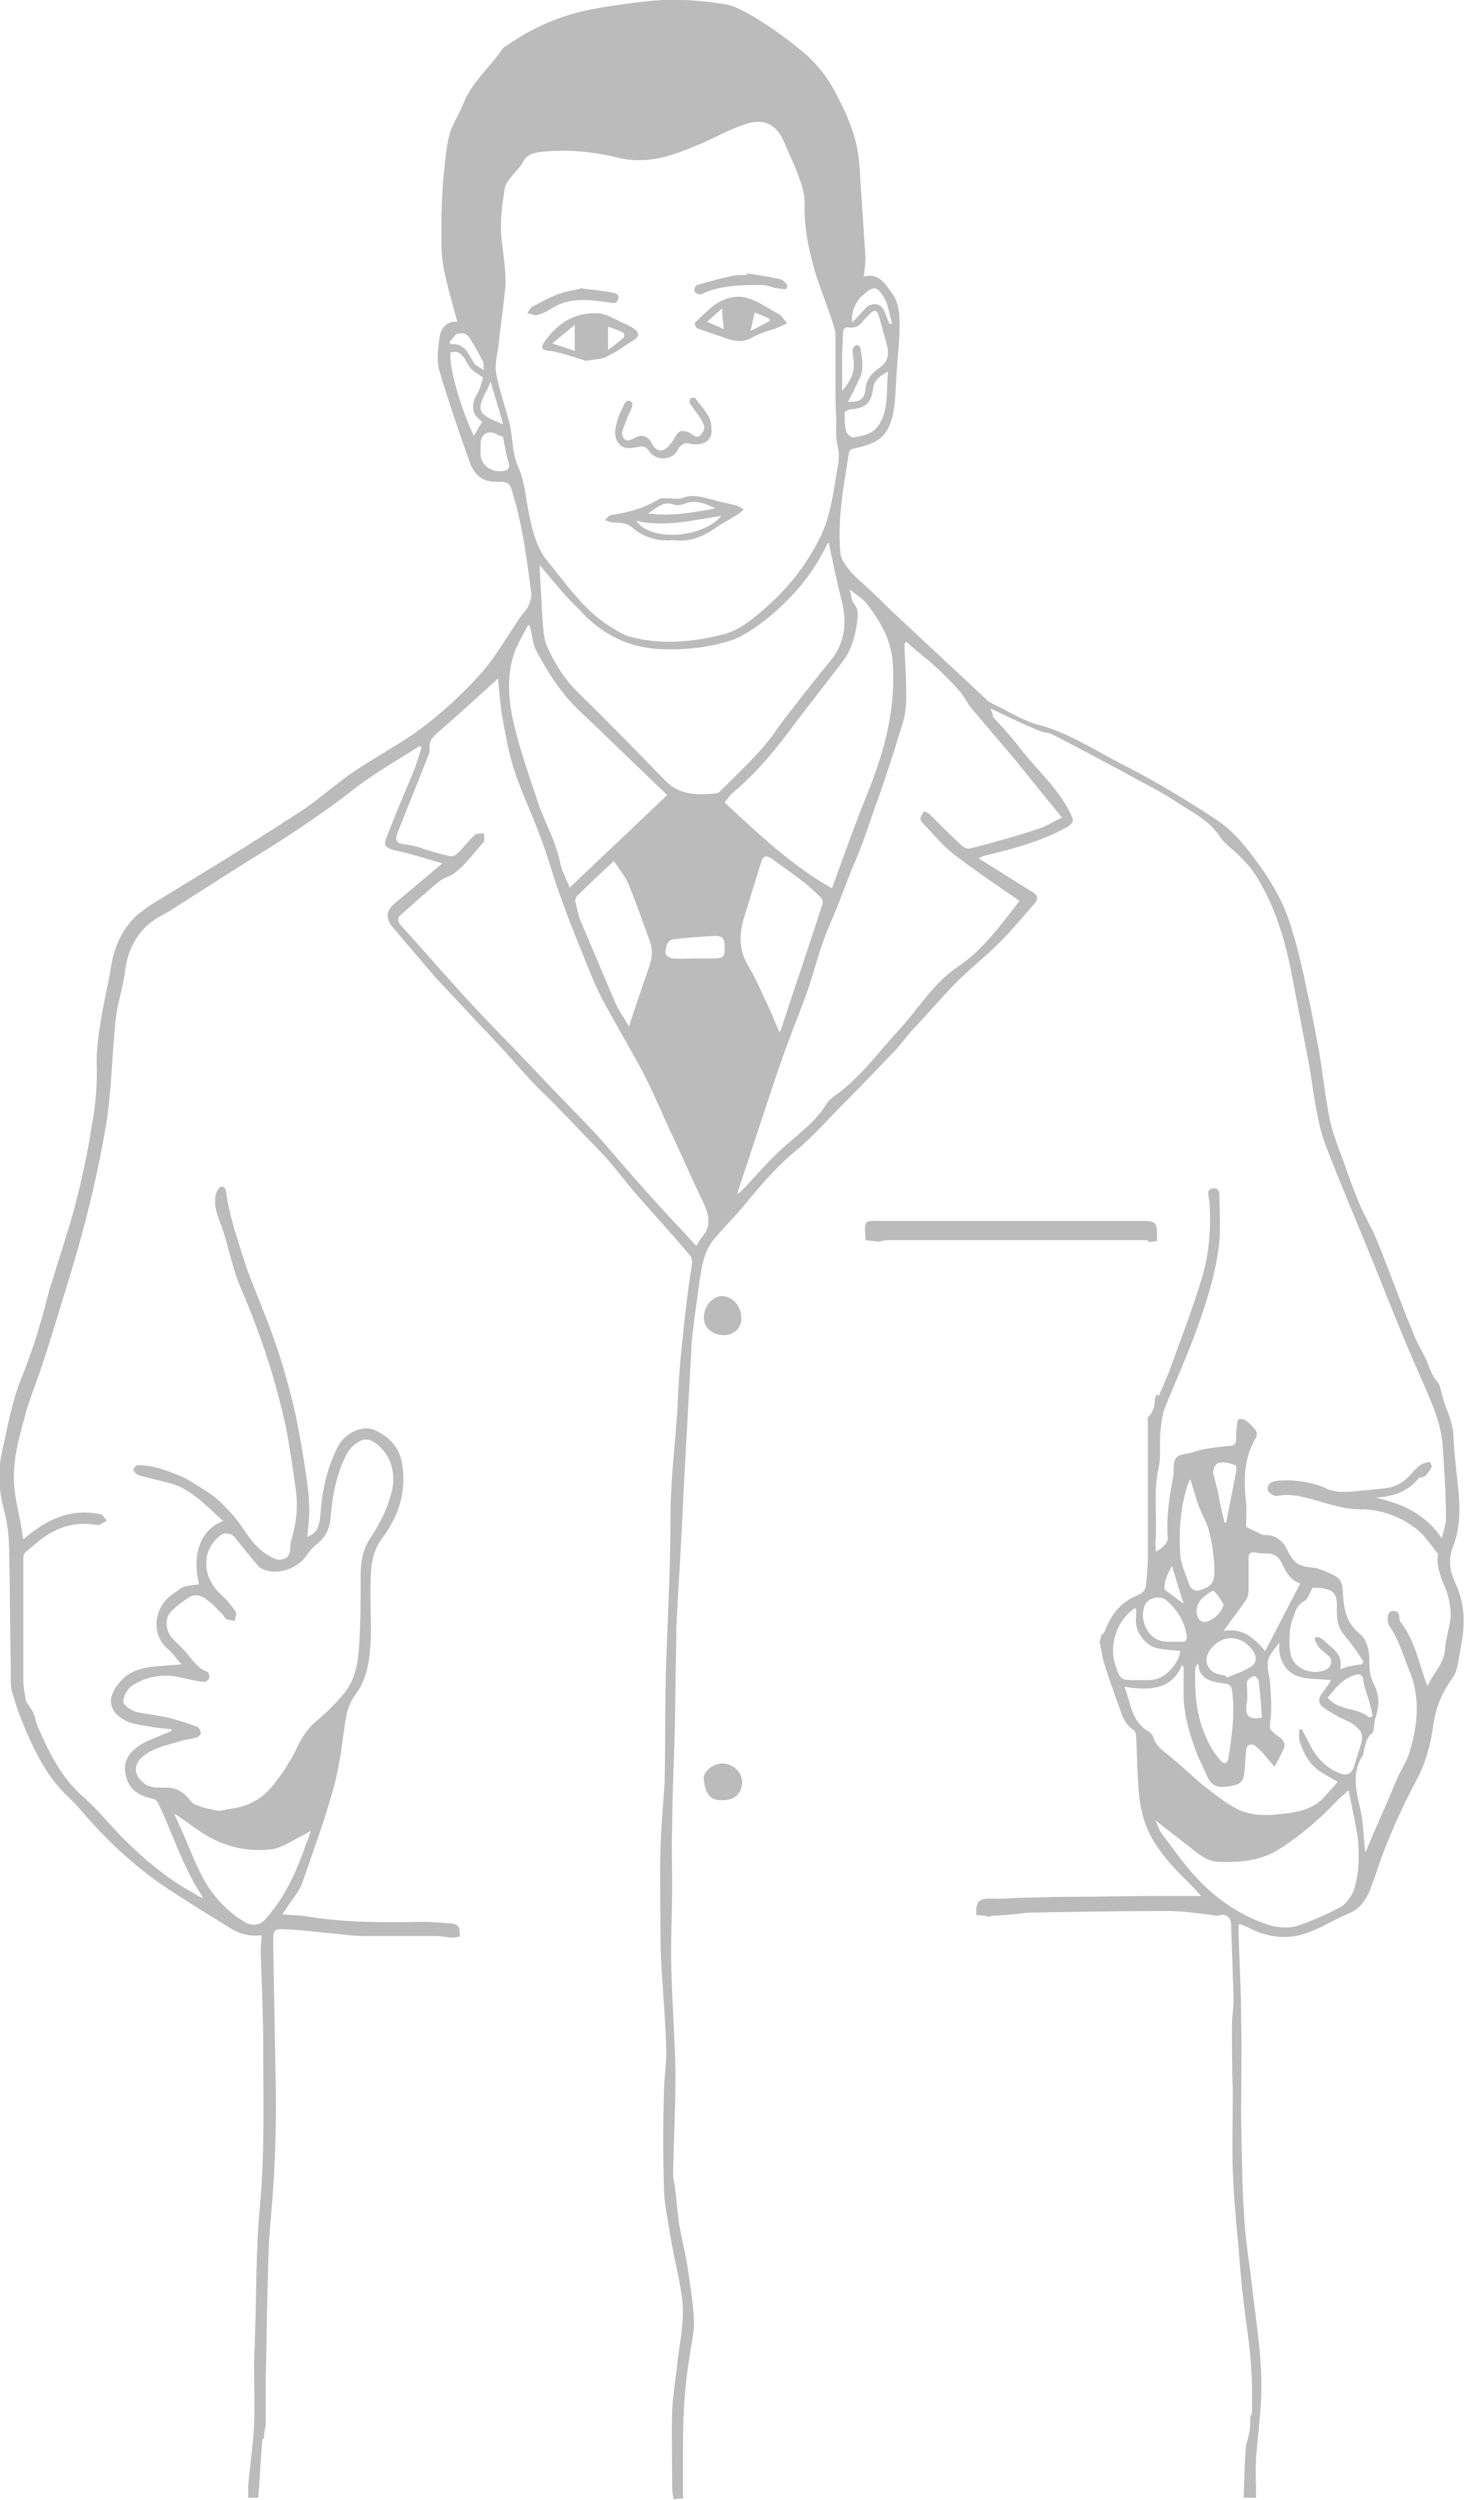 <?xml version="1.0" encoding="utf-8"?>
<!-- Generator: Adobe Illustrator 21.1.0, SVG Export Plug-In . SVG Version: 6.00 Build 0)  -->
<svg version="1.1" id="Layer_1" xmlns="http://www.w3.org/2000/svg" xmlns:xlink="http://www.w3.org/1999/xlink" x="0px" y="0px"
	 viewBox="0 0 176 300" style="enable-background:new 0 0 176 300;" xml:space="preserve">
<style type="text/css">
	.st0{fill:#BBBBBB;}
</style>
<g id="pharm-john">
	<path class="st0" d="M137.3,146.5h-31.5c-0.6,0-1.5-0.1-1.8,0.2c-0.3,0.5-0.1,1.3-0.1,2v0.1c0.5,0.1,1.1,0.1,1.6,0.2l0,0
		c0.4-0.1,0.8-0.2,1.2-0.2h31.1v0.2c0.4,0,0.7,0,1.1-0.1v-0.7C138.9,146.7,138.7,146.5,137.3,146.5z"/>
	<path class="st0" d="M174.7,189.9c-0.6-1.3-0.9-2.7-0.3-4.2c1-2.5,0.9-5.1,0.6-7.7c-0.2-1.8-0.4-3.6-0.5-5.4c0-1.3-0.4-2.5-0.9-3.7
		c-0.3-0.8-0.5-1.6-0.7-2.4c0-0.1-0.1-0.3-0.2-0.5c-0.3-0.4-0.6-0.8-0.8-1.2c-0.3-0.6-0.5-1.3-0.8-1.9c-0.5-1-1.1-2-1.5-3.1
		c-1.5-3.6-2.8-7.3-4.3-11c-0.6-1.4-1.3-2.6-1.9-3.9c-0.6-1.4-1.1-2.7-1.6-4.1c-0.7-2.1-1.6-4.1-2.1-6.2c-0.6-2.9-0.9-5.9-1.4-8.8
		c-0.5-2.5-0.9-4.9-1.5-7.4c-0.5-2.5-1.1-5-1.9-7.5c-0.9-2.9-2.5-5.5-4.3-7.9c-1.4-1.9-2.9-3.6-4.8-4.8c-3.5-2.3-7-4.4-10.7-6.3
		c-3.4-1.7-6.6-3.9-10.3-4.9c-1.7-0.4-3.3-1.4-4.9-2.2c-0.4-0.2-0.9-0.4-1.3-0.7c-3.5-3.3-7.1-6.6-10.6-9.9
		c-0.9-0.8-1.7-1.6-2.5-2.4c-1-1-2.1-1.9-3.1-2.9c-0.6-0.7-1.4-1.6-1.5-2.5c-0.2-1.9-0.1-3.9,0.1-5.8c0.2-2.1,0.6-4.1,0.9-6.2
		c0.1-0.5,0.3-0.5,0.7-0.6c2.8-0.6,4-1.4,4.6-4.1c0.3-1.4,0.3-2.8,0.4-4.2c0.1-2.2,0.4-4.3,0.4-6.5c0-1.3-0.1-2.7-0.9-3.8
		c-0.9-1.2-1.6-2.5-3.4-2c0.1-0.8,0.2-1.6,0.2-2.4l-0.6-9c-0.1-1.8-0.2-3.6-0.7-5.3s-1.2-3.3-2-4.8C99.5,9.4,98,7.5,96,5.9
		c-1.6-1.3-3.4-2.6-5.2-3.7c-1.2-0.7-2.5-1.5-3.8-1.7c-2.5-0.4-5-0.6-7.5-0.5c-2.8,0.2-5.6,0.6-8.4,1.1c-3.7,0.7-7.2,2.2-10.3,4.4
		c-0.2,0.1-0.4,0.2-0.5,0.4c-1.5,2.2-3.7,4-4.7,6.6c-0.5,1.3-1.4,2.5-1.7,3.9c-0.4,1.7-0.5,3.5-0.7,5.3c-0.1,1.5-0.2,3-0.2,4.5
		c0,1.9-0.1,3.8,0.2,5.6c0.4,2.3,1.1,4.5,1.7,6.8c-1.2-0.1-1.9,0.7-2.1,1.7c-0.2,1.3-0.4,2.8-0.1,4c1.1,3.8,2.4,7.5,3.7,11.2
		c0.5,1.3,1.3,2.2,2.8,2.3c2,0,2,0,2.5,1.9c1.1,3.8,1.6,7.7,2.1,11.6c0,0.5-0.2,1-0.4,1.5c-0.3,0.5-0.8,1-1.1,1.5
		c-1.3,1.9-2.4,3.8-3.8,5.6c-1.3,1.6-2.8,3.1-4.3,4.5c-1.5,1.3-3,2.6-4.6,3.7c-2.4,1.6-4.9,3-7.3,4.6c-2,1.4-3.8,3-5.8,4.4
		c-3.1,2-6.2,4-9.3,5.9s-6.2,3.8-9.3,5.7c-0.8,0.6-1.7,1.2-2.3,2c-1.3,1.6-2,3.4-2.3,5.5c-0.3,1.9-0.8,3.8-1.1,5.7
		c-0.3,1.8-0.6,3.7-0.6,5.5c0.1,2.6-0.1,5.2-0.6,7.8c-0.5,3.2-1.2,6.4-2,9.5c-0.8,3-1.8,5.9-2.7,8.9c-0.6,1.7-0.9,3.5-1.5,5.3
		c-0.6,2.2-1.4,4.3-2.2,6.4c-1.2,2.9-1.7,6-2.4,9.1c-0.5,2.4-0.3,4.6,0.3,6.9c0.4,1.5,0.6,3.2,0.6,4.8c0.1,4.8,0.1,9.6,0.2,14.4
		c0,0.9-0.1,1.8,0.2,2.7c0.5,1.7,1.1,3.3,1.8,4.9c1.2,2.7,2.6,5.4,4.9,7.5c0.5,0.5,1.1,1.1,1.6,1.7c2.8,3.3,5.9,6.2,9.4,8.7
		c2.7,1.8,5.4,3.5,8.2,5.2c1.2,0.8,2.5,1.2,4,1c0,0.6-0.1,1.3-0.1,1.9c0.1,3.8,0.3,7.5,0.3,11.2c0,6.5,0.2,13-0.4,19.5
		c-0.5,5.2-0.4,10.6-0.6,15.9c0,1-0.1,2-0.1,3c0,2.4,0.1,4.8,0,7.2c-0.1,2.5-0.5,4.9-0.7,7.4v1.4H31c0.2-2.4,0.3-4.7,0.5-7.1
		c0.1,0,0.1,0,0.2,0v-0.3c0-0.4,0.1-0.9,0.2-1.2v-5.4c0.1-3.4,0.1-6.9,0.2-10.3c0.1-3,0.1-6.1,0.4-9.1c0.5-5.5,0.7-10.9,0.6-16.4
		c-0.1-5.5-0.2-10.9-0.3-16.4V233c0-1.4,0.1-1.6,1.5-1.5c2.3,0.1,4.5,0.4,6.7,0.6c0.9,0.1,1.7,0.2,2.6,0.2h8.6
		c0.6,0,1.2,0.1,1.9,0.2l0,0c0.3,0,0.6,0,0.9-0.1c0.1,0,0.1,0,0.2,0V232c0-0.8-0.2-1.1-1-1.2c-1.2-0.1-2.4-0.2-3.6-0.2
		c-4.7,0.1-9.4,0.1-14.1-0.7c-0.8-0.1-1.6-0.1-2.6-0.2c0.2-0.3,0.4-0.6,0.6-0.9c0.6-0.9,1.4-1.8,1.8-2.9c1.2-3.5,2.5-7,3.5-10.5
		c0.7-2.3,1.1-4.7,1.4-7.1c0.3-1.8,0.3-3.4,1.5-5c1.4-1.9,1.7-4.2,1.8-6.4c0.1-2.4-0.1-4.8,0-7.2c0-1.7,0.2-3.5,1.3-5
		c2-2.7,3-5.5,2.5-8.9c-0.3-2.2-1.6-3.4-3.3-4.2c-1.5-0.7-3.7,0.4-4.5,2.1c-1.2,2.4-1.8,5-2,7.7c-0.1,1.3-0.2,2.5-1.6,3
		c0.1-1.3,0.3-2.6,0.2-3.9c0-1.5-0.3-3-0.5-4.5c-0.3-2.1-0.7-4.1-1.1-6.2c-0.9-4-2.1-8-3.6-11.8c-0.7-1.8-1.5-3.7-2.2-5.6
		c-0.7-2.1-1.4-4.3-2-6.5c-0.2-0.9-0.4-1.7-0.5-2.6c-0.1-0.5-0.1-1-0.7-0.9c-0.2,0-0.5,0.6-0.6,0.9c-0.3,1.5,0.3,2.8,0.8,4.1
		c0.8,2.5,1.3,5.2,2.4,7.6c2.3,5.4,4.1,10.9,5.3,16.6c0.4,2.3,0.8,4.7,1.1,7.1c0.3,2,0.1,4-0.5,6c-0.2,0.5-0.1,1-0.2,1.5
		c-0.1,0.3-0.2,0.6-0.4,0.7c-0.9,0.5-1.4,0.2-2.4-0.4c-1.4-0.9-2.2-2.2-3.1-3.5c-0.5-0.7-1-1.3-1.6-1.9c-0.7-0.8-1.5-1.5-2.4-2.1
		c-1-0.6-2-1.3-3-1.8c-1-0.4-2-0.8-3.1-1.1c-0.7-0.2-1.5-0.3-2.3-0.3c-0.1,0-0.5,0.4-0.5,0.6c0.1,0.2,0.4,0.5,0.6,0.6
		c1.1,0.3,2.3,0.6,3.5,0.9c2.8,0.6,4.6,2.8,6.7,4.6c-2.7,1-3.8,4-2.9,7.6c-2.3,0.3-1.7,0.2-3.2,1.2c-2.3,1.6-2.6,4.9-0.5,6.6
		c0.6,0.5,1,1.2,1.6,1.8c-1.3,0.1-2.4,0.2-3.6,0.3c-1.4,0.2-2.7,0.6-3.6,1.6c-2.1,2.2-1.5,4.1,1,5.1c0.7,0.2,1.3,0.3,2,0.4
		c1,0.2,2,0.3,3,0.4c0,0,0,0.1,0,0.2c-0.4,0.2-0.8,0.3-1.2,0.5c-0.9,0.4-1.8,0.7-2.6,1.2c-1.7,1.1-2.1,2.4-1.6,4
		c0.4,1.4,1.6,2.1,3,2.4c0.6,0.1,0.7,0.4,0.9,0.8c1.7,3.6,2.9,7.5,5.1,10.8c0.1,0.2,0.1,0.3,0.2,0.4c-0.7-0.3-1.2-0.7-1.8-1
		c-2.9-1.7-5.4-3.8-7.8-6.2c-1.6-1.6-3-3.4-4.7-4.9c-2.7-2.3-4.2-5.4-5.6-8.6c-0.2-0.4-0.2-0.9-0.4-1.3c-0.1-0.3-0.2-0.5-0.4-0.8
		c-0.2-0.4-0.5-0.6-0.6-1c-0.1-0.8-0.3-1.5-0.3-2.3v-14.8c0-0.2,0.1-0.5,0.2-0.6c0.6-0.5,1.2-1,1.8-1.5c2.1-1.6,4.3-2.3,6.9-1.8
		c0.3,0,0.7-0.3,1.1-0.5c-0.2-0.3-0.4-0.7-0.7-0.8c-2.8-0.6-5.3,0.1-7.6,1.7c-0.5,0.3-1.1,0.8-1.7,1.3c-0.1-0.7-0.2-1.2-0.3-1.8
		c-0.3-1.6-0.7-3.2-0.8-4.8c-0.2-2.7,0.5-5.3,1.2-7.8c0.5-2.1,1.4-4.2,2.1-6.3c1.3-3.9,2.4-7.7,3.6-11.6c1.7-5.6,3.1-11.4,4.1-17.2
		c0.6-3.6,0.7-7.2,1-10.8c0.1-1.2,0.2-2.3,0.4-3.5c0.3-1.4,0.7-2.8,0.9-4.2c0.2-2.1,1-4,2.5-5.5c0.9-0.9,2.1-1.4,3.2-2.1
		c3.9-2.5,7.8-5,11.7-7.4c3.3-2.1,6.6-4.3,9.7-6.7c2.6-2.1,5.5-3.7,8.3-5.5c0.1,0.1,0.1,0.1,0.2,0.2c-0.3,1-0.6,2-1,3
		c-1.1,2.6-2.2,5.2-3.2,7.8c-0.4,1-0.1,1.2,0.9,1.5c1.9,0.4,3.7,1,5.8,1.6c-2,1.7-3.8,3.2-5.6,4.7c-1.1,0.9-1.3,1.8-0.4,2.9
		c1.7,2,3.4,4,5.1,6c1.5,1.6,3,3.2,4.5,4.8c1.1,1.2,2.2,2.3,3.3,3.5c1.2,1.3,2.4,2.7,3.7,4.1c0.9,1,1.9,1.9,2.9,2.9
		c0.8,0.9,1.7,1.7,2.5,2.6c1.3,1.4,2.7,2.7,4,4.2c1.1,1.3,2.1,2.6,3.2,3.9c2.2,2.5,4.4,4.9,6.5,7.4c0.2,0.2,0.3,0.6,0.3,0.9
		c-0.1,0.9-0.3,1.8-0.4,2.7c-0.4,2.9-0.7,5.9-1,8.9c-0.2,2.2-0.3,4.3-0.4,6.5c-0.3,4.1-0.8,8.3-0.8,12.4c0,5.7-0.3,11.3-0.5,17
		c-0.2,4.8-0.1,9.6-0.2,14.4v0.5c-0.2,2.6-0.4,5.1-0.5,7.7c-0.1,3.7,0,7.5,0,11.2c0,1.5,0.1,3.1,0.2,4.6c0.2,2.9,0.4,5.7,0.5,8.6
		c0,1.8-0.3,3.6-0.3,5.4c-0.1,3.6-0.1,7.2,0,10.8c0,2.1,0.5,4.2,0.8,6.2c0.4,2.5,1.1,5,1.4,7.5c0.3,2.6-0.3,5.2-0.6,7.8
		c-0.2,1.8-0.5,3.7-0.6,5.5c-0.1,3.1,0,6.3,0,9.4c0,0.5,0.1,0.9,0.2,1.3c0.5-0.1,0.8-0.1,1.1-0.1v-6.5c0-3.6,0.2-7.1,0.8-10.6
		c0.2-1.5,0.6-3,0.5-4.5c-0.1-2.1-0.5-4.3-0.8-6.5c-0.3-1.7-0.7-3.3-1-5c-0.2-1.5-0.3-3-0.5-4.5c-0.1-0.5-0.2-0.9-0.2-1.4
		c0.1-4.1,0.3-8.2,0.3-12.3c-0.1-4.1-0.4-8.1-0.5-12.2c-0.1-3.4,0.1-6.8,0.1-10.2c0-2.3-0.1-4.5,0-6.8c0-3.8,0.2-7.5,0.3-11.3
		c0.1-3.8,0.1-7.7,0.2-11.5v-1.2c0.2-4.3,0.5-8.5,0.7-12.8c0.1-1.3,0.1-2.7,0.2-4.1c0.3-5.5,0.6-11,0.9-16.5c0-1.1,0.2-2.1,0.3-3.1
		l0.6-4.5c0.3-2,0.5-4.1,1.9-5.7c1.1-1.3,2.3-2.5,3.4-3.8c1.9-2.3,3.8-4.6,6.2-6.6c2.2-1.8,4-3.9,6-5.9c2.1-2.1,4.2-4.3,6.3-6.5
		c0.7-0.8,1.4-1.8,2.2-2.6c1.7-1.8,3.3-3.7,5-5.4c1.6-1.6,3.5-3.1,5.1-4.7c1.5-1.5,2.9-3.2,4.3-4.8c0.3-0.4,0.3-0.8-0.1-1.1
		c-0.2-0.2-0.5-0.3-0.8-0.5c-1.9-1.2-3.8-2.4-5.9-3.7c0.4-0.2,0.5-0.3,0.6-0.3c3.4-0.8,6.8-1.7,9.9-3.4c0.9-0.5,1-0.8,0.5-1.7
		c-1.5-3.1-4.1-5.3-6.1-7.9c-1-1.3-2.1-2.5-3.2-3.7c0,0,0.1-0.1-0.3-1c1.3,0.6,2.5,1.2,3.8,1.8c0.7,0.3,1.4,0.6,2.1,0.9
		c0.5,0.2,1.1,0.2,1.5,0.4c3.3,1.7,6.5,3.4,9.8,5.2c1.8,1,3.7,1.9,5.4,3.1c1.7,1.1,3.6,2,4.9,3.9c0.6,1,1.8,1.7,2.6,2.6
		c0.7,0.7,1.3,1.4,1.8,2.2c2.2,3.5,3.4,7.4,4.2,11.4c0.7,3.7,1.4,7.3,2.1,10.9c0.3,1.6,0.5,3.3,0.8,5c0.3,1.6,0.6,3.3,1.2,4.9
		c2,5.2,4.2,10.3,6.3,15.5c1.8,4.6,3.7,9.2,5.7,13.7c1,2.3,1.9,4.4,2.1,7c0.2,2.9,0.4,5.8,0.4,8.7c0,0.7-0.3,1.4-0.5,2.4
		c-2-3-4.8-4.2-8-4.9c2.1-0.1,3.9-0.7,5.2-2.3c0.2-0.2,0.6-0.1,0.8-0.3c0.3-0.3,0.6-0.7,0.8-1.1c0-0.1-0.2-0.6-0.3-0.6
		c-0.4,0.1-0.8,0.2-1.1,0.4c-0.4,0.3-0.8,0.7-1.1,1.1c-0.9,1-2,1.6-3.3,1.7c-0.7,0.1-1.3,0.1-1.9,0.2c-1.8,0.1-3.7,0.6-5.4-0.4
		c-0.2-0.1-0.4-0.1-0.6-0.2c-1.6-0.5-3.3-0.7-5-0.5c-0.7,0.1-1.1,0.5-1,1.1c0.1,0.3,0.8,0.8,1.1,0.7c1.4-0.3,2.8,0,4.2,0.4
		c1.9,0.5,3.7,1.2,5.8,1.2c2.4,0,4.8,0.8,6.8,2.4c1,0.8,1.7,1.9,2.5,2.9c0.1,0.1,0,0.3,0,0.4c-0.1,1.3,0.4,2.5,0.9,3.7
		c0.3,0.7,0.5,1.5,0.6,2.3c0.3,1.7-0.5,3.3-0.6,5c-0.1,1.8-1.4,2.9-2.1,4.5c-0.2-0.4-0.2-0.5-0.3-0.7c-0.8-2.3-1.3-4.8-2.9-6.9
		c-0.1-0.1-0.2-0.3-0.2-0.5c0-0.5-0.1-0.9-0.7-0.9c-0.7,0-0.7,0.6-0.7,1.1c0,0.2,0.1,0.5,0.2,0.7c1.2,1.7,1.7,3.7,2.5,5.6
		c1.2,3.1,0.9,6.2,0,9.3c-0.3,1.2-1.1,2.3-1.6,3.5c-1.2,2.9-2.5,5.7-3.7,8.6c0,0.1-0.1,0.1-0.1,0.1c-0.2-1.7-0.2-3.5-0.6-5.2
		c-0.5-2.1-1-4.2,0.2-6.2c0.1-0.1,0.2-0.3,0.2-0.5c0.2-0.9,0.3-1.8,1.1-2.4c0-0.1,0.1-0.2,0.1-0.3c0.1-0.6,0.1-1.2,0.3-1.7
		c0.4-1.3,0.4-2.5-0.2-3.7c-0.5-0.9-0.6-1.8-0.6-2.8c0-1.2-0.2-2.6-1.2-3.4c-1.7-1.4-1.9-3.2-2-5.2c0-0.5-0.2-1.2-0.6-1.5
		c-0.7-0.5-1.6-0.8-2.4-1.1c-0.9-0.2-2.1-0.1-2.8-0.9c-0.4-0.4-0.7-1-1-1.6c-0.5-0.9-1.3-1.5-2.4-1.5c-0.2,0-0.4,0-0.6-0.1
		c-0.5-0.3-1.1-0.5-1.8-0.9c0-0.8,0.1-1.9,0-2.9c-0.3-2.7-0.3-5.4,1.2-7.8c0.1-0.2,0.1-0.6,0-0.8c-0.3-0.5-0.8-0.9-1.3-1.3
		c-0.2-0.1-0.6-0.2-0.8-0.1c-0.1,0.1-0.2,0.5-0.2,0.8c-0.1,0.6-0.1,1.2-0.1,1.8c-0.1,0.5-0.4,0.6-0.9,0.6c-1,0.1-2,0.2-3,0.4
		c-0.6,0.1-1.3,0.4-1.9,0.5c-1.4,0.2-1.7,0.5-1.7,2v0.5c-0.5,2.5-0.9,5.1-0.7,7.7c0,0.3-0.2,0.6-0.4,0.8c-0.2,0.3-0.6,0.5-1,0.8
		c0-0.4-0.1-0.6-0.1-0.9c0.3-3-0.3-6.1,0.4-9.2c0.3-1.3,0.1-2.7,0.2-4.1c0.1-1.1,0.2-2.2,0.6-3.2c1.2-3,2.5-5.8,3.6-8.8
		c1.2-3.3,2.3-6.6,2.8-10.2c0.3-2.2,0.1-4.3,0.1-6.4c0-0.5-0.2-0.9-0.8-0.8c-0.6,0.1-0.6,0.5-0.5,1c0,0.2,0.1,0.4,0.1,0.6
		c0.2,3.1,0,6.2-0.9,9.1c-1.1,3.7-2.5,7.3-3.8,10.9c-0.4,1.1-0.9,2.2-1.4,3.3c-0.1,0-0.1-0.1-0.2-0.2c-0.1,0.1-0.1,0.2-0.2,0.3
		c0,0.3-0.1,0.6-0.1,0.9c-0.1,0.7-0.4,1.2-0.8,1.6v16.8c0,1.1-0.1,2.1-0.2,3.1c0,0.7-0.3,1.1-1,1.4c-2,0.8-3.2,2.3-3.9,4.2
		c-0.2,0.4-0.3,0.5-0.5,0.6c0,0.3-0.1,0.5-0.2,0.8c0.2,0.8,0.3,1.6,0.5,2.4c0.6,1.9,1.3,3.9,2,5.8c0.3,1,0.7,1.8,1.6,2.4
		c0.2,0.1,0.3,0.5,0.3,0.8c0.1,1.7,0.1,3.3,0.2,4.9c0.1,1.7,0.2,3.3,0.7,4.9c0.9,3,2.9,5.2,5,7.3c0.7,0.7,1.4,1.4,1.9,2H139
		c-3.7,0-7.4,0.1-11.1,0.1c-1.6,0-3.2,0.1-4.8,0.1c-1.3,0-2.7,0.2-4.1,0.1c-1.4,0-1.8,0.3-1.8,1.6c0,0.1,0,0.2,0,0.4
		c0.6,0,1.1,0.1,1.7,0.2v-0.1c1.6-0.1,3-0.2,4.5-0.4c5.6-0.1,11.2-0.2,16.8-0.2c1.8,0,3.7,0.3,5.5,0.5c0.2,0.1,0.5,0.1,0.7,0
		c0.8-0.2,1.4,0.3,1.4,1.1c0.1,3,0.2,6.1,0.3,9.1c0,1-0.2,2-0.2,3c0,2.6,0,5.2,0.1,7.8v0.9c0,2.9-0.1,5.8,0,8.7
		c0.1,3.1,0.4,6.2,0.7,9.3c0.2,3,0.5,6,0.9,8.9c0.5,3.3,0.8,6.6,0.7,9.9c0,0.5,0.1,1.2-0.2,1.5l0,0v0.4c0,0,0,0,0,0.1
		c0,0.7-0.1,1.5-0.3,2.2c-0.1,0.2-0.1,0.4-0.2,0.6c-0.2,2.1-0.2,4.3-0.3,6.4h1.5c0-1.7-0.1-3.3,0-4.9c0.2-2.4,0.5-4.7,0.6-7
		c0.2-4.3-0.5-8.5-1-12.7c-0.3-2.9-0.8-5.7-1-8.6c-0.3-4.1-0.3-8.2-0.4-12.3c0-4,0.1-8.1,0-12.1c0-3.3-0.2-6.6-0.3-9.9v-1.3
		c0.2,0,0.3,0,0.3,0c0.3,0.1,0.6,0.3,0.9,0.4c2.3,1.2,4.7,1.5,7.1,0.6c1.7-0.6,3.2-1.6,4.9-2.3c1.3-0.5,2.1-1.6,2.6-2.9
		c0.2-0.5,0.4-1.1,0.6-1.6c1.3-4.1,3.1-8,5.1-11.8c1.1-2.1,1.6-4.3,1.9-6.5c0.3-2.1,1.1-3.8,2.3-5.5c0.3-0.4,0.5-1,0.6-1.5
		c0.2-1,0.3-1.9,0.5-2.8C175.9,194.5,175.8,192.2,174.7,189.9z M105.5,51c-0.7,1.1-1.9,1.3-3.1,1.5c-0.2,0-0.7-0.4-0.8-0.7
		c-0.2-0.7-0.2-1.5-0.2-2.3c0-0.1,0.5-0.4,0.8-0.4c1.6-0.1,2.4-0.7,2.6-2.4c0.1-1,0.8-1.6,1.8-2.1C106.4,46.9,106.7,49.2,105.5,51z
		 M103.2,35.8c0-0.1,0.1-0.1,0.2-0.2c1.5-1.4,1.9-1.4,2.9,0.4c0.4,0.9,0.5,1.9,0.8,2.8c-0.1,0-0.2,0.1-0.3,0.1
		c-0.2-0.5-0.4-1-0.6-1.5c-0.4-1-1.4-1.2-2.2-0.5c-0.5,0.5-1,1.1-1.7,1.8C102.2,37.4,102.6,36.6,103.2,35.8z M101.1,42.8
		c0-0.9,0.1-1.9,0.1-2.8c0-0.5,0.2-0.8,0.7-0.7c0.9,0.1,1.4-0.3,1.8-0.9c0.2-0.2,0.3-0.3,0.5-0.5c0.8-0.9,1.1-0.8,1.4,0.3
		s0.6,2.2,0.9,3.3c0.3,1.2,0,2-1,2.7c-0.9,0.6-1.5,1.4-1.6,2.5c-0.1,1.2-0.7,1.6-2.1,1.5c0.5-0.9,0.9-1.7,1.3-2.6
		c0.7-1.2,0.4-2.5,0.2-3.8c0-0.2-0.3-0.4-0.4-0.4c-0.2,0-0.4,0.2-0.5,0.4c-0.1,0.3,0,0.5,0,0.8c0.3,1.7,0,2.8-1.3,4.3V42.8z
		 M17.2,213.9c-1.1-0.9-1.2-2.1-0.2-3c1.3-1.2,3.1-1.5,4.7-2c0.6-0.2,1.2-0.2,1.8-0.4c0.3,0,0.6-0.4,0.6-0.6c0-0.2-0.2-0.6-0.4-0.7
		c-1.1-0.4-2.3-0.8-3.5-1.1c-1.3-0.3-2.6-0.4-3.9-0.7c-0.6-0.2-1.5-0.8-1.5-1.2c0-0.7,0.5-1.5,1-1.9c1.8-1.2,3.9-1.5,6-1
		c0.9,0.2,1.7,0.4,2.6,0.5c0.2,0.1,0.6-0.2,0.7-0.4s0-0.7-0.2-0.8c-1.4-0.5-2-1.8-2.9-2.7c-0.4-0.4-0.8-0.8-1.2-1.2
		c-0.9-0.9-1.1-2.4-0.3-3.3c0.7-0.7,1.5-1.3,2.3-1.8c0.7-0.4,1.5-0.1,2.1,0.4c0.7,0.5,1.2,1.1,1.8,1.7c0.2,0.2,0.3,0.5,0.5,0.6
		c0.3,0.1,0.7,0.1,1,0.2c0-0.4,0.3-0.9,0.1-1.1c-0.5-0.7-1-1.4-1.6-1.9c-1.3-1.2-2.1-2.6-1.9-4.4c0.1-1.2,0.8-2.2,1.7-2.9
		c0.5-0.4,1.4-0.2,1.8,0.4c0.9,1.1,1.8,2.3,2.8,3.4c0.2,0.2,0.5,0.3,0.7,0.4c1.8,0.6,4.1-0.3,5.1-1.9c0.3-0.4,0.6-0.8,1-1.1
		c1.2-0.9,1.7-2,1.8-3.4c0.2-2.6,0.7-5.1,1.9-7.5c0.3-0.5,0.8-1.1,1.3-1.4c0.7-0.5,1.4-0.5,2.1,0c2,1.4,2.6,3.8,2,6
		c-0.5,2-1.4,3.7-2.5,5.4c-0.9,1.3-1.2,2.8-1.2,4.4c0,3,0,5.9-0.2,8.8c-0.1,1.9-0.5,3.9-1.8,5.5c-1,1.2-2.1,2.3-3.3,3.3
		c-1.1,0.9-1.7,1.9-2.3,3.1c-0.3,0.7-0.7,1.4-1.1,2c-0.4,0.8-1,1.5-1.5,2.2c-1.3,1.8-3,2.9-5.2,3.2c-0.6,0.1-1.1,0.2-1.6,0.3
		c-0.9-0.2-1.7-0.3-2.4-0.6c-0.4-0.1-0.8-0.3-1-0.6c-0.8-1-1.6-1.6-2.9-1.6C19,214.5,18,214.6,17.2,213.9z M21.8,219.6
		c-0.3-0.7-0.7-1.5-0.9-2c1.3,0.8,2.6,1.9,4,2.7c2.4,1.4,5,1.9,7.7,1.6c1.4-0.2,2.7-1.2,4-1.8c0.2-0.1,0.3-0.2,0.7-0.4
		c-0.2,0.7-0.4,1.2-0.6,1.7c-1,2.9-2.2,5.6-4.1,8c-0.4,0.5-0.9,1.2-1.4,1.4s-1.2,0.2-1.7-0.1c-1.7-1-3.1-2.3-4.3-4
		C23.7,224.5,22.9,222,21.8,219.6z M101.1,72.3c0.6,2.6,0.3,5-1.5,7.1c-1.8,2.2-3.6,4.5-5.3,6.7c-1,1.3-1.8,2.6-2.9,3.8
		c-1.6,1.8-3.3,3.4-5,5.1c-0.1,0.1-0.3,0.2-0.4,0.2c-2.2,0.2-4.4,0.3-6.2-1.6C76.3,90,72.9,86.5,69.3,83c-1.6-1.6-2.7-3.4-3.6-5.4
		c-0.5-1.1-0.5-2.5-0.6-3.8c-0.1-1.8-0.2-3.5-0.3-5.3v-0.7c1.6,1.9,3,3.7,4.7,5.3c2.7,3,6,4.7,10.1,4.8c2.7,0.1,5.4-0.2,8-1
		c1.6-0.5,3.1-1.6,4.4-2.6c3.1-2.5,5.6-5.4,7.3-9c0,0,0.1-0.1,0.2-0.2C100,67.6,100.5,69.9,101.1,72.3z M58.9,45.8
		c0.5,1.7,1,3.3,1.5,5.1c-0.3-0.1-0.4-0.1-0.5-0.2c-2.5-1-2.7-1.5-1.5-3.8C58.6,46.6,58.7,46.2,58.9,45.8z M54.8,40.1
		c0.6-0.2,1.2-0.2,1.6,0.5c0.6,0.9,1.1,1.9,1.6,2.8c0.1,0.2,0,0.5,0.1,1c-0.5-0.3-0.9-0.5-1.1-0.7c-0.2-0.3-0.4-0.6-0.6-1
		c-0.5-0.9-1.1-1.5-2.3-1.4c0-0.1-0.1-0.2-0.1-0.3C54.3,40.7,54.6,40.2,54.8,40.1z M56.9,52.3c-1.5-3-3.1-8.5-2.8-10
		c0.9-0.3,1.2,0.2,1.6,0.6c0.3,0.5,0.5,0.9,0.8,1.3c0.4,0.4,0.9,0.7,1.5,1.1c-0.1,0.3-0.2,0.8-0.4,1.3c-0.1,0.3-0.3,0.7-0.5,1
		c-0.6,1.3-0.3,2.3,0.8,3C57.5,51.2,57.2,51.8,56.9,52.3z M60.5,56.5c-1.7,0.3-2.9-0.9-2.8-2.2v-1c0-1.3,1-1.8,2.1-1.1
		c0.2,0.1,0.4,0.1,0.6,0.2c0.2,1.2,0.4,2.3,0.7,3.2C61.2,56.2,61,56.4,60.5,56.5z M63.5,61.6c-0.4-1.9-0.5-3.9-1.3-5.6
		c-0.8-1.8-0.6-3.7-1.1-5.5c-0.3-1-0.6-2.1-0.9-3.1c-0.3-1.1-0.6-2.1-0.7-3.2c0-1.1,0.3-2.1,0.4-3.2c0.2-2,0.5-3.9,0.7-5.9
		c0.3-2.2-0.2-4.4-0.4-6.6c-0.2-2,0.1-4,0.4-5.9c0.1-0.7,0.8-1.4,1.3-2c0.3-0.4,0.6-0.6,0.8-1c0.5-1.1,1.4-1.3,2.5-1.4
		c3-0.3,6,0,8.9,0.7c3.5,0.9,6.7-0.2,9.9-1.6c1.9-0.8,3.6-1.8,5.5-2.4c2.3-0.8,3.8,0.1,4.7,2.3c0.6,1.4,1.3,2.8,1.8,4.3
		c0.3,0.8,0.6,1.8,0.6,2.7c-0.1,3.1,0.5,6,1.4,8.9c0.6,1.8,1.3,3.6,1.9,5.4c0.2,0.6,0.4,1.2,0.4,1.8v5.5c0,1.5,0,3,0.1,4.7
		c0,1-0.1,2.1,0.2,3.2c0.3,1.2-0.1,2.6-0.3,3.9c-0.4,2.5-0.8,4.9-2,7.2c-1.7,3.3-3.9,6-6.7,8.4c-1.5,1.3-3.1,2.6-5.1,3
		c-3.7,0.9-7.5,1.2-11.2,0.1c-0.6-0.2-1.2-0.6-1.7-0.9c-3.4-2-5.5-5.2-7.9-8.1C64.4,65.7,63.9,63.6,63.5,61.6z M61.6,78.8
		c0.4-1.4,1.2-2.6,1.8-3.8c0.1,0,0.1,0.1,0.2,0.1c0.3,1,0.3,2.1,0.8,3c1,1.9,2.1,3.7,3.4,5.3c1.3,1.6,3,3,4.5,4.5
		c2.6,2.5,5.2,5,7.8,7.5c-4,3.8-7.8,7.4-11.7,11.1c-0.5-1.2-1-2.1-1.2-3.2c-0.5-2.3-1.6-4.3-2.4-6.4c-1.1-3.3-2.3-6.6-3.1-10
		C61.1,84.3,60.8,81.5,61.6,78.8z M77.9,116.1c-0.8,2.3-1.6,4.6-2.4,7.1c-0.5-1-1.2-1.9-1.6-2.8c-1.4-3.3-2.8-6.6-4.2-9.9
		c-0.3-0.7-0.4-1.5-0.6-2.2c-0.1-0.2,0-0.6,0.2-0.8c1.4-1.4,2.8-2.7,4.4-4.2c0.7,1.1,1.4,1.9,1.8,2.9c0.9,2.2,1.7,4.5,2.5,6.7
		C78.4,114,78.3,115,77.9,116.1z M84.4,148.3c-0.3,0.3-0.5,0.7-0.8,1.2c-2.2-2.4-4.5-4.8-6.6-7.2c-1.9-2.1-3.7-4.3-5.6-6.4
		c-1.8-1.9-3.7-3.8-5.5-5.7c-2.9-3.1-5.9-6.1-8.8-9.2c-3.1-3.3-6-6.7-9-10c-0.4-0.5-0.4-0.9,0.1-1.3c1.5-1.3,3-2.7,4.6-4
		c0.5-0.4,1.2-0.5,1.7-0.9c1.4-1,2.4-2.5,3.6-3.8c0.1-0.2,0-0.7,0-1c-0.4,0-0.9,0-1.1,0.2c-0.8,0.7-1.4,1.6-2.2,2.3
		c-0.2,0.2-0.6,0.3-0.9,0.2c-1-0.2-1.9-0.5-2.9-0.8c-0.8-0.3-1.6-0.5-2.5-0.6s-1.1-0.5-0.8-1.3c1.2-3.1,2.5-6.2,3.7-9.3
		c0.1-0.2,0.2-0.5,0.2-0.7c-0.2-1.2,0.5-1.7,1.3-2.4c2.3-2,4.6-4.1,6.9-6.2c0.1,1.2,0.2,2.5,0.4,4c0.4,2.3,0.8,4.7,1.5,6.9
		c0.9,2.8,2.2,5.4,3.2,8.2c0.9,2.3,1.5,4.7,2.4,7.1c1,2.9,2.2,5.7,3.3,8.5c0.5,1.2,1,2.4,1.6,3.6c1.6,3,3.4,6,5,9
		c1.2,2.3,2.2,4.7,3.3,7.1c1.4,2.9,2.6,5.8,4,8.6C85.1,145.8,85.4,147,84.4,148.3z M85.8,115h-2.3c-0.8,0-1.7,0.1-2.6,0
		c-0.5,0-1.1-0.3-1-0.9s0.2-1.3,1-1.4c1.6-0.2,3.3-0.3,4.9-0.4c1,0,1.2,0.3,1.2,1.5C87,114.8,86.8,115,85.8,115z M88,95.1
		c3-2.5,5.3-5.4,7.6-8.5c1.9-2.5,3.8-4.9,5.7-7.4c1-1.4,1.4-3,1.6-4.6c0.1-0.7,0.2-1.5-0.4-2.2c-0.3-0.4-0.3-1-0.5-1.7
		c0.8,0.7,1.6,1.1,2.1,1.8c1.7,2.2,3,4.5,3.1,7.4c0.3,5.5-1.1,10.5-3.1,15.4c-1.4,3.5-2.7,7.1-4,10.7c-0.1,0.3-0.2,0.5-0.2,0.6
		c-4.8-2.7-8.8-6.5-12.9-10.3C87.3,95.9,87.6,95.4,88,95.1z M98.7,108.6c-1.6,5-3.3,9.9-4.9,14.8c0,0.1-0.1,0.2-0.2,0.5
		c-0.4-0.9-0.7-1.6-1.1-2.6c-0.9-1.8-1.6-3.6-2.6-5.3c-1.2-1.9-1.2-3.8-0.6-5.8c0.7-2.3,1.4-4.6,2.1-6.8c0.2-0.7,0.6-0.8,1.2-0.4
		c1.4,1,2.8,2,4.1,3c0.7,0.6,1.4,1.2,2,1.9C98.8,108.1,98.8,108.4,98.7,108.6z M121.9,91.2c1.8,2.2,3.6,4.5,5.6,6.9
		c-1.1,0.5-1.8,1-2.7,1.3c-2.7,0.9-5.5,1.7-8.3,2.4c-0.3,0.1-0.8-0.1-1-0.3c-1.3-1.2-2.6-2.5-3.9-3.8c-0.2-0.2-0.7-0.4-0.7-0.3
		c-0.2,0.3-0.4,0.6-0.4,0.9c0,0.1,0.2,0.4,0.3,0.5c1.3,1.3,2.3,2.6,3.7,3.7c2.6,2,5.3,3.8,7.9,5.6c-2.2,2.8-4.3,5.8-7.4,7.9
		c-3,2-4.7,5-7,7.5c-2.5,2.7-4.7,5.8-7.8,8c-0.4,0.3-0.8,0.6-1,1c-1.4,2.3-3.7,3.8-5.6,5.6c-1.5,1.4-2.8,2.9-4.1,4.3
		c-0.3,0.3-0.6,0.6-1,0.9c0.5-1.7,1.1-3.3,1.6-4.9c1.4-4.2,2.7-8.3,4.2-12.5c0.8-2.2,1.7-4.4,2.5-6.6c1-2.8,1.6-5.6,2.8-8.3
		c1.2-2.7,2.1-5.5,3.3-8.2c0.8-1.9,1.4-3.8,2.1-5.8c1.2-3.3,2.3-6.7,3.3-10c0.4-1.1,0.5-2.3,0.5-3.5c0-1.8-0.1-3.6-0.2-5.4v-0.9
		c0.1-0.1,0.1-0.1,0.2-0.2c1.1,1,2.3,1.9,3.4,2.9c1,0.9,1.9,1.8,2.8,2.8c0.7,0.7,1.1,1.7,1.8,2.5L121.9,91.2z M164.8,205.9
		c-0.1,0.1-0.3,0.1-0.4,0.2c-1.4-1.3-3.6-0.7-5-2.4c0.9-1.1,1.7-2.2,3.2-2.7c0.7-0.2,1-0.1,1.1,0.7c0,0.5,0.3,1.1,0.4,1.6
		C164.4,204.1,164.6,205,164.8,205.9z M156.6,192.1c0.4-0.2,0.6-0.9,1-1.6c0.4,0,1.1,0,1.7,0.2c0.9,0.2,1.2,0.9,1.2,1.8
		c0,1.1-0.1,2.3,0.6,3.3c0.4,0.6,0.9,1.1,1.3,1.7c0.5,0.6,0.9,1.3,1.3,1.9c-0.1,0.1-0.1,0.2-0.2,0.3c-0.8,0.1-1.6,0.2-2.6,0.6
		c0.4-1.9-1-2.5-2-3.5c-0.2-0.2-0.5-0.3-0.8-0.4c-0.1,0.1-0.2,0.1-0.3,0.2c0.1,0.3,0.3,0.7,0.5,1c0.3,0.4,0.8,0.7,1.2,1.1
		c0.6,0.5,0.3,1.4-0.4,1.7c-1.6,0.6-3.6-0.1-4.1-1.7c-0.3-1-0.2-2.3-0.1-3.4c0.1-0.5,0.3-1.1,0.5-1.6
		C155.6,193,155.9,192.5,156.6,192.1z M149.5,192.1c0.3-0.4,0.4-0.9,0.4-1.3v-3.9c0-0.6,0.4-0.7,0.9-0.6c0.4,0.1,0.9,0.1,1.3,0.1
		c0.8,0,1.3,0.3,1.7,1c0.5,1,1,2.2,2.3,2.6c-1.4,2.7-2.8,5.4-4.2,8.1c-1.4-1.6-2.7-2.8-5-2.4C147.8,194.4,148.7,193.3,149.5,192.1z
		 M143.8,199.6c0.1,0.3,0.2,0.4,0.1,0.5c0.4,1.6,1.8,1.7,3.1,1.9c0.6,0.1,0.8,0.2,0.9,0.8c0.4,2.7,0,5.4-0.4,8c-0.1,0.8-0.5,1-1,0.4
		c-0.7-0.8-1.2-1.6-1.6-2.5c-1.3-2.7-1.5-5.6-1.4-8.6C143.5,200.1,143.6,200,143.8,199.6z M143.9,192.4c0.1-0.3,0.3-0.5,0.5-0.7
		c0.4-0.3,1.1-0.9,1.3-0.8c0.5,0.4,0.8,1,1.2,1.6c-0.2,1.1-1.7,2.3-2.5,2.1C143.7,194.4,143.4,193.2,143.9,192.4z M147.3,201.3
		c0-0.1-0.1-0.1-0.1-0.2c-0.3-0.1-0.6-0.1-0.9-0.2c-1.5-0.4-1.9-1.9-0.9-3.1c1.5-1.8,3.8-1.6,5.1,0.4c0.4,0.7,0.4,1.4-0.5,1.9
		C149.2,200.6,148.2,200.9,147.3,201.3z M149.7,204.2c0.1-0.6,0-1.3,0-2c-0.1-0.7,0.4-0.9,0.9-1.1c0.1,0,0.5,0.4,0.5,0.6
		c0.2,1.4,0.3,2.9,0.4,4.4C149.9,206.4,149.4,205.9,149.7,204.2z M146.5,175.5c0.6-0.1,1.2,0.1,1.8,0.3c0.1,0,0.2,0.5,0.1,0.8
		c-0.4,2.1-0.8,4.1-1.2,6.1c-0.1,0-0.1,0-0.2,0c-0.3-1.3-0.6-2.6-0.8-3.8c-0.2-0.6-0.3-1.3-0.5-1.9
		C145.5,176.4,145.9,175.5,146.5,175.5z M142.6,178.1c0.1-0.2,0.1-0.3,0.3-0.6c0.5,1.5,0.8,2.8,1.3,3.9c0.3,0.7,0.7,1.4,0.9,2.1
		c0.2,0.8,0.4,1.7,0.5,2.5s0.2,1.6,0.2,2.4c0,1.5-0.3,1.9-1.7,2.4c-0.6,0.2-1.1-0.1-1.3-0.6c-0.4-1.2-1-2.4-1.1-3.6
		C141.5,183.8,141.7,180.9,142.6,178.1z M140.7,187.9c0.5,1.6,0.9,3,1.4,4.5c-0.8-0.5-1.5-1.1-2.2-1.6c-0.1,0-0.1-0.2-0.1-0.3
		C139.8,189.6,140.2,188.8,140.7,187.9z M137.5,192.5c0.4-0.8,1.8-1.1,2.5-0.5c1.4,1.2,2.3,2.7,2.5,4.5c0,0.2-0.2,0.5-0.4,0.5h-1.5
		c-0.7,0-1.6,0-2.4-0.8C137.3,195.3,136.9,193.7,137.5,192.5z M133.9,199.8c-0.8-2.4,0.2-5.4,2.3-6.8c0,0,0.1,0,0.2,0v1
		c-0.3,1.6,1.1,3.6,2.7,3.8c0.9,0.2,1.7,0.2,2.6,0.3c-0.2,1.6-1.9,3.5-3.7,3.5h-1.6C134.6,201.6,134.5,201.6,133.9,199.8z
		 M137.8,207.7c-2-1.2-2-3.3-2.8-5.3c3.1,0.5,5.7,0.3,6.9-2.6c0.1,0.1,0.1,0.1,0.2,0.2v2.7c-0.1,2.8,0.7,5.4,1.7,8
		c0.4,0.9,0.8,1.7,1.2,2.6c0.5,1,1.2,1.3,2.8,1c1.1-0.2,1.5-0.5,1.6-1.7c0.1-0.9,0.1-1.7,0.2-2.5c0-0.2,0.1-0.6,0.3-0.7
		c0.2-0.1,0.6-0.1,0.8,0.1c0.5,0.4,0.9,0.8,1.3,1.3c0.3,0.4,0.6,0.7,1,1.2c0.5-0.9,0.9-1.6,1.2-2.4c0.1-0.2-0.1-0.7-0.3-0.9
		c-0.3-0.3-0.7-0.5-1-0.8c-0.5-0.4-0.5-0.7-0.4-1.3c0.2-1.4,0.1-2.9,0-4.3c0-0.9-0.4-2-0.3-2.9c0.1-0.8,0.8-1.5,1.4-2.3
		c-0.2,1.8,0.6,3.3,1.9,3.9c1.3,0.6,2.9,0.4,4.3,0.6c-0.3,0.5-0.7,1.1-1.1,1.6c-0.5,0.7-0.4,1.3,0.2,1.7c0.7,0.5,1.3,0.8,2,1.2
		c0.6,0.3,1.2,0.5,1.7,0.9c1,0.8,1.1,1.3,0.7,2.6c-0.3,0.8-0.5,1.7-0.8,2.5c-0.3,0.7-0.7,1-1.6,0.7c-1.5-0.6-2.6-1.6-3.4-3
		c-0.4-0.8-0.8-1.5-1.2-2.3H156c0,0.4-0.1,0.9,0,1.3c0.4,1.4,1.1,2.8,2.4,3.7c0.6,0.4,1.3,0.8,2.2,1.3c-0.5,0.6-1,1.1-1.4,1.6
		c-1.5,1.8-3.6,2.1-5.8,2.3c-1.7,0.2-3.5,0.1-5-0.7s-2.8-1.9-4.1-2.9c-1.1-0.9-2.2-2-3.3-2.9c-1-0.9-2.2-1.5-2.6-2.9
		C138.3,208.1,138,207.8,137.8,207.7z M162.5,226.9c-0.3,0.7-0.9,1.5-1.5,1.9c-1.7,0.9-3.5,1.7-5.3,2.3c-1,0.3-2.3,0.2-3.3-0.1
		c-3.7-1.2-6.8-3.4-9.3-6.3c-1.3-1.5-2.5-3.2-3.7-4.8c-0.3-0.4-0.4-0.9-0.7-1.5c1.4,1.1,2.8,2.2,4.1,3.2c1,0.8,2,1.7,3.4,1.8
		c2.7,0.1,5.2-0.1,7.5-1.6c2.5-1.6,4.7-3.5,6.7-5.6c0.4-0.5,0.9-0.8,1.5-1.4c0.4,2,0.8,3.8,1.1,5.6
		C163.2,222.6,163.2,224.8,162.5,226.9z"/>
	<path class="st0" d="M89,158.2c0,1.2-0.9,2-2.1,2c-1.4,0-2.4-0.9-2.4-2.1c0-1.4,1.1-2.6,2.2-2.6C88,155.6,89,156.7,89,158.2z"/>
	<path class="st0" d="M84.5,213.6c-0.2-1,1.1-2,2.2-2c1.3,0,2.3,1,2.4,2.1c0,1.4-0.8,2.3-2.3,2.3C85.4,216.1,84.7,215.4,84.5,213.6z
		"/>
	<path class="st0" d="M70.3,43.3c-0.8-0.3-1.8-0.6-2.9-0.9c-0.5-0.1-1-0.3-1.5-0.3c-0.8-0.1-1-0.3-0.6-1c1.6-2.3,3.7-3.7,6.6-3.5
		c1,0.1,1.9,0.7,2.8,1.1c0.5,0.2,1.1,0.5,1.5,0.8c0.5,0.4,0.6,0.9-0.1,1.3c-1,0.6-2,1.4-3.1,1.9C72.4,43.1,71.5,43.1,70.3,43.3z
		 M66.3,41.2c1.1,0.4,1.9,0.6,2.7,0.9c0-1,0-2,0-3.1C68.1,39.7,67.3,40.4,66.3,41.2z M73,39.2c0,1,0,1.8,0,2.8
		c0.7-0.5,1.3-1,1.9-1.5c0.1-0.1,0-0.6-0.1-0.6C74.2,39.6,73.6,39.4,73,39.2z"/>
	<path class="st0" d="M88.8,35.6c1.6,0.1,3.1,1.2,4.7,2.1c0.1,0.1,0.2,0.1,0.3,0.2c0.2,0.3,0.5,0.6,0.7,0.9
		c-0.4,0.2-0.7,0.3-1.1,0.5c-1,0.4-2.1,0.6-3.1,1.2c-1.2,0.7-2.3,0.4-3.4,0s-2.1-0.7-3.2-1.1c-0.2-0.1-0.3-0.6-0.3-0.7
		C84.9,37.5,86.1,35.6,88.8,35.6z M92.4,38.5c0-0.1,0-0.2-0.1-0.3c-0.5-0.2-1.1-0.5-1.7-0.7c-0.2,0.8-0.3,1.4-0.5,2.2
		C91,39.3,91.7,38.9,92.4,38.5z M86.7,37c-0.6,0.5-1.1,1-1.8,1.6c0.8,0.4,1.4,0.6,2,0.9C86.8,38.6,86.7,37.9,86.7,37z"/>
	<path class="st0" d="M80.9,64.8c-1.9,0.2-3.6-0.3-5-1.5c-0.7-0.6-1.5-0.6-2.3-0.6c-0.3,0-0.7-0.2-1-0.3c0.3-0.2,0.5-0.6,0.8-0.6
		c2-0.3,3.9-0.8,5.7-1.9c0.3-0.2,0.8-0.1,1.2-0.1c0.5,0,1.1,0.1,1.5,0c1.4-0.6,2.6-0.1,3.9,0.2c0.9,0.3,1.9,0.4,2.8,0.7
		c0.3,0.1,0.5,0.3,0.8,0.4c-0.2,0.2-0.4,0.4-0.7,0.6c-0.8,0.5-1.7,1-2.5,1.5C84.6,64.3,82.9,65.1,80.9,64.8z M86.6,61.9
		c-3.4,0.5-6.8,1.4-10.2,0.6C78.1,65,84.3,64.6,86.6,61.9z M85.9,61c-1.1-0.5-2.3-1.1-3.6-0.6c-0.5,0.2-1.1,0.3-1.5,0.1
		c-1.3-0.4-2.1,0.6-3,1.1C80.5,62,83.2,61.5,85.9,61z"/>
	<path class="st0" d="M83.4,53.3c-0.1,0-0.2,0-0.3,0c-0.9-0.3-1.4,0-1.8,0.8c-0.7,1.2-2.6,1.2-3.4,0c-0.3-0.5-0.7-0.6-1.2-0.5
		c-0.9,0.2-1.9,0.4-2.5-0.5s-0.3-1.9,0-2.9c0.2-0.6,0.5-1.2,0.8-1.8c0.1-0.2,0.4-0.4,0.6-0.3c0.2,0,0.4,0.4,0.3,0.6
		c-0.1,0.4-0.3,0.8-0.5,1.2c-0.2,0.6-0.5,1.2-0.7,1.9c-0.1,0.3,0.1,0.8,0.4,1c0.2,0.1,0.7,0,1-0.2c0.8-0.5,1.6-0.4,2.1,0.5
		c0.3,0.6,0.7,1.1,1.4,0.9c0.4-0.1,0.8-0.6,1.1-1c0.3-0.4,0.5-1,0.9-1.2c0.3-0.2,1,0,1.3,0.2c0.4,0.3,0.8,0.6,1.2,0.2
		c0.3-0.3,0.6-0.9,0.4-1.2c-0.3-0.8-0.9-1.5-1.4-2.2c-0.1-0.2-0.3-0.3-0.3-0.5s0-0.5,0.1-0.5c0.2-0.1,0.5-0.1,0.6,0
		c0.7,1.1,1.9,2,1.9,3.5C85.6,52.6,84.8,53.4,83.4,53.3z"/>
	<path class="st0" d="M69.8,34.6c1.5,0.2,2.6,0.3,3.7,0.5c0.4,0.1,0.9,0.2,0.7,0.8c-0.1,0.5-0.5,0.5-1,0.4c-2.3-0.3-4.6-0.7-6.8,0.6
		c-0.6,0.4-1.2,0.7-1.9,0.9c-0.3,0.1-0.8-0.2-1.2-0.2c0.2-0.3,0.4-0.7,0.6-0.8c1-0.5,2-1.1,3.1-1.5C68.1,34.9,69.1,34.8,69.8,34.6z"
		/>
	<path class="st0" d="M89.6,32.8c1.4,0.2,2.7,0.4,4.1,0.7c0.3,0.1,0.6,0.4,0.8,0.7c0.1,0.1-0.1,0.5-0.2,0.5c-0.3,0-0.7-0.1-1-0.1
		c-0.6-0.1-1.2-0.4-1.8-0.4c-2.5,0-5,0-7.3,1.1c-0.2,0.1-0.7-0.1-0.8-0.3c-0.1-0.3,0.1-0.8,0.3-0.8c1.4-0.4,2.8-0.8,4.2-1.1
		c0.6-0.1,1.2-0.1,1.8-0.1C89.6,32.9,89.6,32.8,89.6,32.8z"/>
</g>
</svg>
